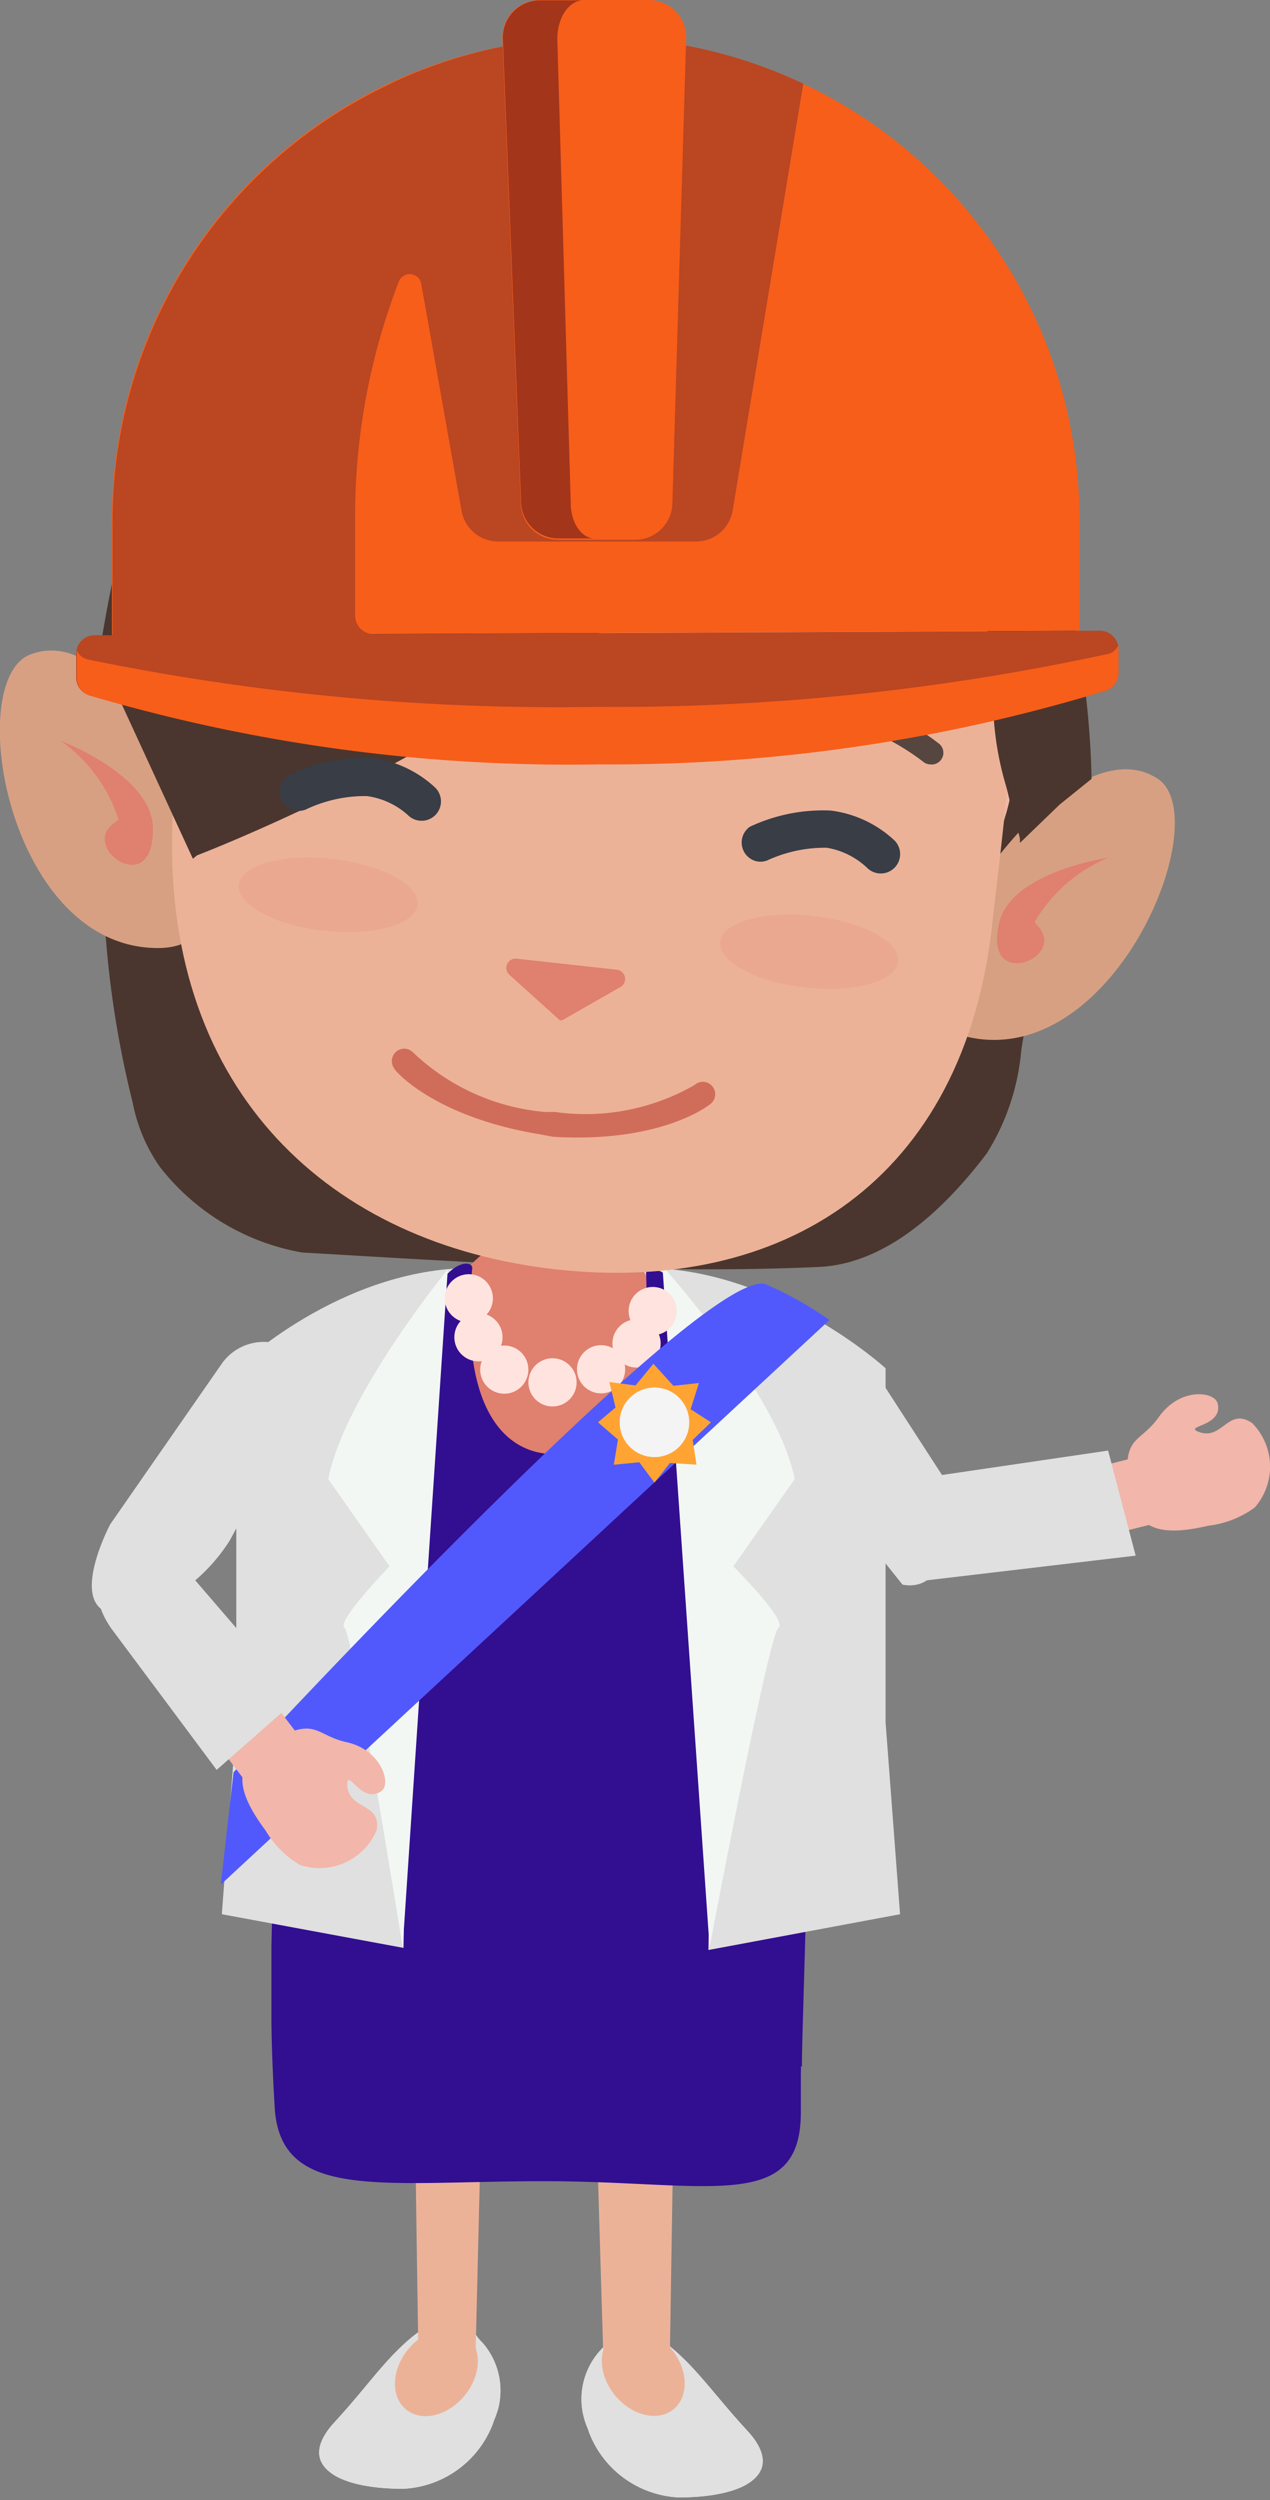 <svg xmlns="http://www.w3.org/2000/svg" xmlns:xlink="http://www.w3.org/1999/xlink" viewBox="0 0 36.87 72.58"><rect x="0" y="0" width="36.87" height="72.58" fill="#808080" stroke="none"/><defs><style>.cls-1{fill:#e0e0e0;}.cls-2{clip-path:url(#clip-path);}.cls-3{fill:#ecb298;}.cls-4{clip-path:url(#clip-path-2);}.cls-5{fill:#4a362e;}.cls-6{fill:#320e91;}.cls-7{fill:#f2b6aa;}.cls-8{fill:#e0806e;}.cls-9{fill:#f2f7f4;}.cls-10{fill:#d8a082;}.cls-11{fill:#d06d5a;}.cls-12{fill:#57453f;}.cls-13{opacity:0.2;}.cls-14{fill:#383d46;}.cls-15{fill:#ffe3de;}.cls-16{fill:#5159fd;}.cls-17{fill:#ffa433;}.cls-18{fill:#f4f4f5;}.cls-19{fill:#f75e1a;}.cls-20{fill:#ba4622;}.cls-21{fill:#a3351a;}</style><clipPath id="clip-path"><path class="cls-1" d="M17.41,68.25a2.11,2.11,0,0,0-.35,2.25,2.94,2.94,0,0,0,2.64,2c2,0,3.12-.72,2-1.93S20,68.39,18.89,67.72,17.86,67.82,17.41,68.25Z"/></clipPath><clipPath id="clip-path-2"><path class="cls-1" d="M14,68a2.11,2.11,0,0,1,.35,2.25,2.94,2.94,0,0,1-2.64,2c-2,0-3.12-.72-2-1.93s1.68-2.18,2.78-2.85S13.57,67.61,14,68Z"/></clipPath></defs><title>alcaldesa</title><g id="Capa_2" data-name="Capa 2"><g id="Capa_10" data-name="Capa 10"><path class="cls-1" d="M17.41,68.25a2.11,2.11,0,0,0-.35,2.25,2.94,2.94,0,0,0,2.64,2c2,0,3.12-.72,2-1.93S20,68.39,18.89,67.72,17.86,67.82,17.41,68.25Z"/><g class="cls-2"><path class="cls-1" d="M21.68,69.64l.47.9a1.14,1.14,0,0,1-.21,1.34l-.08.08a2.1,2.1,0,0,1-1.51.6H19a2,2,0,0,1-1.68-.75l-.1-.14a1.12,1.12,0,0,1,0-1.28l.71-1.14a1.89,1.89,0,0,1,1.47-.71h1.13C21,68.57,21.47,69.24,21.68,69.64Z"/><path class="cls-1" d="M21.08,68.44s1.84,3,.19,3.15-2.67.29-3.37-.4-1.18-1.23-1.2-1.74-.11-2.14,1.34-2S20.52,67.42,21.08,68.44Z"/></g><ellipse class="cls-3" cx="18.68" cy="68.86" rx="1.06" ry="1.39" transform="translate(-39.41 27.43) rotate(-39.32)"/><path class="cls-1" d="M14,68a2.11,2.11,0,0,1,.35,2.25,2.94,2.94,0,0,1-2.64,2c-2,0-3.12-.72-2-1.93s1.68-2.18,2.78-2.85S13.57,67.61,14,68Z"/><g class="cls-4"><path class="cls-1" d="M9.75,69.43l-.47.9a1.14,1.14,0,0,0,.21,1.34l.08.08a2.1,2.1,0,0,0,1.51.6h1.36a2,2,0,0,0,1.68-.75l.1-.14a1.12,1.12,0,0,0,0-1.28l-.71-1.14a1.89,1.89,0,0,0-1.47-.71H11C10.39,68.36,10,69,9.75,69.43Z"/><path class="cls-1" d="M10.36,68.23s-1.84,3-.19,3.15,2.67.29,3.37-.4,1.18-1.23,1.2-1.74.11-2.14-1.34-2S10.92,67.21,10.36,68.23Z"/></g><path class="cls-3" d="M12,53.71c-.08.49.15,14.88.15,14.88l1.65,0,.37-15.24S12.48,51.17,12,53.71Z"/><path class="cls-3" d="M17.15,53.32c-.09.49.36,14.88.36,14.88h1.94L19.69,53S17.63,50.77,17.15,53.32Z"/><path class="cls-5" d="M3.52,19.45A28.89,28.89,0,0,0,3.85,32a4.87,4.87,0,0,0,.78,1.86,6.7,6.7,0,0,0,4.14,2.5c4.86.28,10.11.64,15,.42,2-.09,3.69-1.73,4.88-3.3a6.73,6.73,0,0,0,1-3c.47-2.88.82-5.95-.32-8.64a12.17,12.17,0,0,0-5.1-5.37A17.9,17.9,0,0,0,12.9,13.76a13,13,0,0,0-9.67,6.11"/><path class="cls-6" d="M23.28,60c0-2,.76-19-.48-19H9.73c-1.24,0-1.85,13.7-1.85,15.66v1.88c0,1,.08,2.43.09,2.53.09,2.86,3.05,2.25,7.83,2.25s7.45.94,7.45-2V60.19a2,2,0,0,0,0-.21Z"/><path class="cls-1" d="M26.13,55.57l-8.41,1.57-1.47-1.95-1.34,1.95L6.44,55.57,6.86,50V39.72s3-2.91,6.85-2.91h5c3.81,0,7,2.91,7,2.91V50Z"/><path class="cls-1" d="M18.93,36.93l-2.7,3.77-2.33-3.77a3.8,3.8,0,0,1,2.52-1.55A3.8,3.8,0,0,1,18.93,36.93Z"/><path class="cls-7" d="M34.25,43a1,1,0,0,1-.74,1.23l-6,1.51a1,1,0,0,1-1.06-.38l-2.37-3.17A1,1,0,1,1,25.71,41l2,2.63L33,42.3A1,1,0,0,1,34.25,43Z"/><path class="cls-1" d="M26.2,46s1.26.33,1.13-1.53c-.08-1.07.4-1.06.4-1.06l-2-3.09a1.48,1.48,0,0,0-2.05-.45l-.17.11A1.48,1.48,0,0,0,23,42Z"/><path class="cls-7" d="M35.09,44.29a2.82,2.82,0,0,0,1.34-.53,1.8,1.8,0,0,0-.08-2.45c-.7-.47-.86.51-1.54.26-.49-.18.71-.15.54-.83-.08-.34-1.08-.49-1.71.4-.53.74-1,.54-.9,1.76C32.85,44.34,33.51,44.66,35.09,44.29Z"/><path class="cls-8" d="M19.09,38.26c0,1.5-1.26,4.59-2.86,4.59s-3.47-2.72-3.47-4.22,1.82-3.09,3.43-3.09A2.82,2.82,0,0,1,19.09,38.26Z"/><path class="cls-6" d="M13.71,36.81c0-.39-1.79-.15-1.79,4.63l-.28,20.72s8.58-.14,8.72,0,.28-9.85.28-9.85S22,36.81,18.75,36.81c0,0,.39,5.38-2.42,5.38C16.32,42.19,13.14,42.85,13.71,36.81Z"/><path class="cls-9" d="M13,36.85s-3,3.66-3.47,6.09l1.78,2.53S9.76,47.07,10,47.25s1.69,9.28,1.69,9.28Z"/><path class="cls-9" d="M19.23,36.75s3.38,3.75,3.84,6.19l-1.78,2.53s1.59,1.59,1.31,1.78-2,9.28-2,9.28Z"/><path class="cls-10" d="M29.46,24.29s2.38-2.82,4.14-1.69S32.31,31.17,28,30.08C24.95,29.3,29.46,24.29,29.46,24.29Z"/><path class="cls-8" d="M32.17,24.9s-2.81.41-3.16,1.88.82,1.33,1.18.86-.16-.82-.15-.88A4.48,4.48,0,0,1,32.17,24.9Z"/><path class="cls-10" d="M4.55,21.51S2.85,18.24.88,19s-.63,8.64,3.8,8.52C7.84,27.4,4.55,21.51,4.55,21.51Z"/><path class="cls-8" d="M1.77,21.51s2.65,1,2.67,2.53-1.1,1.12-1.34.57.33-.76.34-.82A4.48,4.48,0,0,0,1.77,21.51Z"/><path class="cls-7" d="M29.45,22.41c-.56,5-6.2,8.58-13.5,7.77S4.42,25.53,5,20.53,11.74,7.15,19,8,30,17.4,29.45,22.41Z"/><path class="cls-3" d="M28.81,26.79C28,34.3,22.71,37.58,16.14,36.85S4.82,31.69,5,24.13c.36-15.79,6.71-16.59,13.3-16C31.51,9.37,29.65,19.28,28.81,26.79Z"/><path class="cls-8" d="M16.25,29.62l.07,0L18,28.66a.27.27,0,0,0-.1-.51L15,27.83a.27.27,0,0,0-.21.47l1.42,1.28Z"/><path class="cls-11" d="M16.05,33c3.11.19,4.5-.89,4.56-.94a.36.36,0,1,0-.45-.56,6.36,6.36,0,0,1-4.05.78l-.3,0A6.36,6.36,0,0,1,12,30.56a.36.36,0,0,0-.56.45c0,.06,1.17,1.42,4.24,1.92Z"/><path class="cls-5" d="M28.87,20.91a21.93,21.93,0,0,0,.76,3.48l1.06-1,.93-.75S31.8-.19,10.15,6C4.7,5.81,2.9,19.4,2.9,19.4l.66.94,2.07,4.51S15.2,21.19,19.89,16c0,0,.28-5.44,2.72-3.56C22.61,12.47,28.57,9.57,28.87,20.91Z"/><path class="cls-5" d="M5.6,24.93,3.5,20.37l-.67-1v0C2.9,18.83,4.67,5.94,10,5.94h.12C16.5,4.12,21.59,4.63,25.3,7.44,28.64,10,30.2,14,30.92,16.87a25.93,25.93,0,0,1,.77,5.74v0l0,0-.93.75-1.15,1.11,0-.13c-.08-.43-.21-.87-.33-1.29a9,9,0,0,1-.43-2.2h0c-.12-4.38-1.08-7.15-2.85-8.23a3.71,3.71,0,0,0-3.31-.15l0,0,0,0a1.21,1.21,0,0,0-1.24-.3C20.14,12.76,20,16,20,16v0l0,0c-4.65,5.11-14.18,8.8-14.28,8.83ZM3,19.38l.65.92,2.05,4.46c.83-.32,9.71-3.89,14.15-8.75,0-.33.23-3.35,1.44-3.91a1.31,1.31,0,0,1,1.35.29,3.86,3.86,0,0,1,3.4.18c1.82,1.11,2.8,3.91,2.92,8.34h0a8.88,8.88,0,0,0,.43,2.17c.11.38.22.78.3,1.17l1-.94.91-.73a26,26,0,0,0-.76-5.68c-.71-2.88-2.26-6.83-5.57-9.35-3.67-2.79-8.73-3.28-15-1.47H10c-1.53,0-3.68,1.17-5.49,6.57A41.52,41.52,0,0,0,3,19.38Z"/><path class="cls-12" d="M27,22.19a.34.34,0,0,0,.25-.61A7.55,7.55,0,0,0,24,20.13a4.75,4.75,0,0,0-2.87.63.34.34,0,1,0,.37.57,4.14,4.14,0,0,1,2.43-.52,7,7,0,0,1,2.88,1.31A.33.33,0,0,0,27,22.19Z"/><path class="cls-12" d="M7.44,20a.34.34,0,0,1-.11-.65,7.56,7.56,0,0,1,3.46-.71,4.75,4.75,0,0,1,2.66,1.25.34.34,0,1,1-.49.48,4.14,4.14,0,0,0-2.25-1,7,7,0,0,0-3.1.65A.33.33,0,0,1,7.44,20Z"/><g class="cls-13"><ellipse class="cls-8" cx="23.62" cy="27.56" rx="1.05" ry="2.61" transform="matrix(0.11, -0.99, 0.99, 0.11, -6.39, 47.98)"/></g><g class="cls-13"><ellipse class="cls-8" cx="9.53" cy="25.99" rx="1.05" ry="2.61" transform="translate(-17.36 32.57) rotate(-83.64)"/></g><path class="cls-14" d="M22,24.68a.21.21,0,0,1-.07-.4,4.69,4.69,0,0,1,2.15-.44,3,3,0,0,1,1.65.77.21.21,0,0,1-.3.3,2.56,2.56,0,0,0-1.4-.65,4.33,4.33,0,0,0-1.92.4A.21.21,0,0,1,22,24.68Z"/><path class="cls-14" d="M21.95,25A.56.56,0,0,1,21.77,24a5,5,0,0,1,2.34-.47,3.3,3.3,0,0,1,1.86.87.56.56,0,1,1-.8.79A2.23,2.23,0,0,0,24,24.61a4,4,0,0,0-1.73.37A.55.55,0,0,1,21.95,25Z"/><path class="cls-14" d="M8.67,23.19a.21.21,0,0,1-.07-.4,4.69,4.69,0,0,1,2.15-.44,3,3,0,0,1,1.65.77.21.21,0,0,1-.3.3,2.56,2.56,0,0,0-1.4-.65,4.33,4.33,0,0,0-1.92.4A.21.21,0,0,1,8.67,23.19Z"/><path class="cls-14" d="M8.63,23.54a.56.56,0,0,1-.18-1.07A5,5,0,0,1,10.78,22a3.3,3.3,0,0,1,1.86.87.56.56,0,1,1-.8.79,2.23,2.23,0,0,0-1.19-.55,4,4,0,0,0-1.73.37A.55.55,0,0,1,8.63,23.54Z"/><circle class="cls-15" cx="13.61" cy="37.69" r="0.7"/><circle class="cls-15" cx="13.89" cy="38.82" r="0.7"/><circle class="cls-15" cx="14.64" cy="39.76" r="0.7"/><circle class="cls-15" cx="16.04" cy="40.13" r="0.7"/><circle class="cls-15" cx="17.45" cy="39.75" r="0.7"/><circle class="cls-15" cx="18.48" cy="39" r="0.7"/><circle class="cls-15" cx="18.95" cy="38.06" r="0.7"/><polygon class="cls-1" points="26.73 42.91 32.17 42.11 32.97 45.16 26.2 45.96 26.73 42.91"/><path class="cls-16" d="M6.78,51.45S20.23,36.89,22.2,37.27a10.24,10.24,0,0,1,1.88,1.05L6.41,54.71Z"/><path class="cls-7" d="M8.53,51.88a1,1,0,0,1-1.42-.19L3.37,46.76a1,1,0,0,1-.07-1.12l2-3.43a1,1,0,1,1,1.75,1L5.39,46.07l3.33,4.38A1,1,0,0,1,8.53,51.88Z"/><path class="cls-7" d="M7.71,53.14a2.82,2.82,0,0,0,1,1,1.8,1.8,0,0,0,2.22-1c.16-.82-.81-.58-.85-1.32,0-.53.42.59,1,.17.28-.21,0-1.18-1-1.41-.89-.19-.89-.71-2-.14C6.78,51.1,6.74,51.83,7.71,53.14Z"/><path class="cls-1" d="M6.29,51.38l2.34-2.06L5,45.1s-3.19.09-1.78,2.16Z"/><path class="cls-1" d="M3.2,44.25s-1.69,3.19.94,2.53a5.13,5.13,0,0,0,2.53-2.06l2.16-4c.46-.68.5-.94-.17-1.4l-.17-.11a1.49,1.49,0,0,0-2.06.39Z"/><polygon class="cls-17" points="18.45 40.22 17.69 40.12 17.87 40.86 17.36 41.29 17.94 41.79 17.82 42.52 18.56 42.45 19 43.04 19.45 42.47 20.22 42.52 20.11 41.8 20.64 41.29 20.05 40.91 20.29 40.15 19.55 40.23 18.97 39.59 18.45 40.22"/><circle class="cls-18" cx="19" cy="41.29" r="1.01"/><path class="cls-19" d="M17.25,1.09a14,14,0,0,0-14,14.11v3.24l28.09-.13V15.07A14,14,0,0,0,17.25,1.09Z"/><path class="cls-20" d="M31.92,18.31l-21.07.1a.54.54,0,0,1-.54-.54v-2.7a18.92,18.92,0,0,1,1.27-7,.34.34,0,0,1,.65.07l1.17,6.59a1.08,1.08,0,0,0,1.07.89l5.74,0a1.08,1.08,0,0,0,1.06-.9L23.32,2.43a14,14,0,0,0-11.86-.06h0l-.26.13A14,14,0,0,0,3.27,15.2v3.24H2.75a.54.54,0,0,0-.54.54v.69a.54.54,0,0,0,.37.51,49.15,49.15,0,0,0,14.77,2A49.15,49.15,0,0,0,32.1,20.05a.54.54,0,0,0,.37-.52v-.69A.54.54,0,0,0,31.92,18.31Z"/><path class="cls-19" d="M18.44,15.67H16.2a1.08,1.08,0,0,1-1.08-1l-.53-13.5A1.08,1.08,0,0,1,15.67,0h3.17a1.08,1.08,0,0,1,1.08,1.11l-.4,13.51A1.08,1.08,0,0,1,18.44,15.67Z"/><path class="cls-19" d="M32.09,19a67.62,67.62,0,0,1-14.75,1.52A67.62,67.62,0,0,1,2.58,19.15a.46.46,0,0,1-.35-.27.52.52,0,0,0,0,.11v.69a.54.54,0,0,0,.37.51,49.15,49.15,0,0,0,14.77,2A49.15,49.15,0,0,0,32.1,20.05a.54.54,0,0,0,.37-.52v-.69a.52.52,0,0,0,0-.11A.46.46,0,0,1,32.09,19Z"/><path class="cls-21" d="M16.57,14.63l-.39-13.5c0-.61.33-1.12.76-1.12H15.67a1.08,1.08,0,0,0-1.07,1.12l.53,13.5a1.08,1.08,0,0,0,1.08,1h1.13C16.92,15.68,16.58,15.22,16.57,14.63Z"/><ellipse class="cls-3" cx="12.66" cy="68.88" rx="1.39" ry="1.06" transform="translate(-48.64 35.02) rotate(-50.68)"/></g></g></svg>